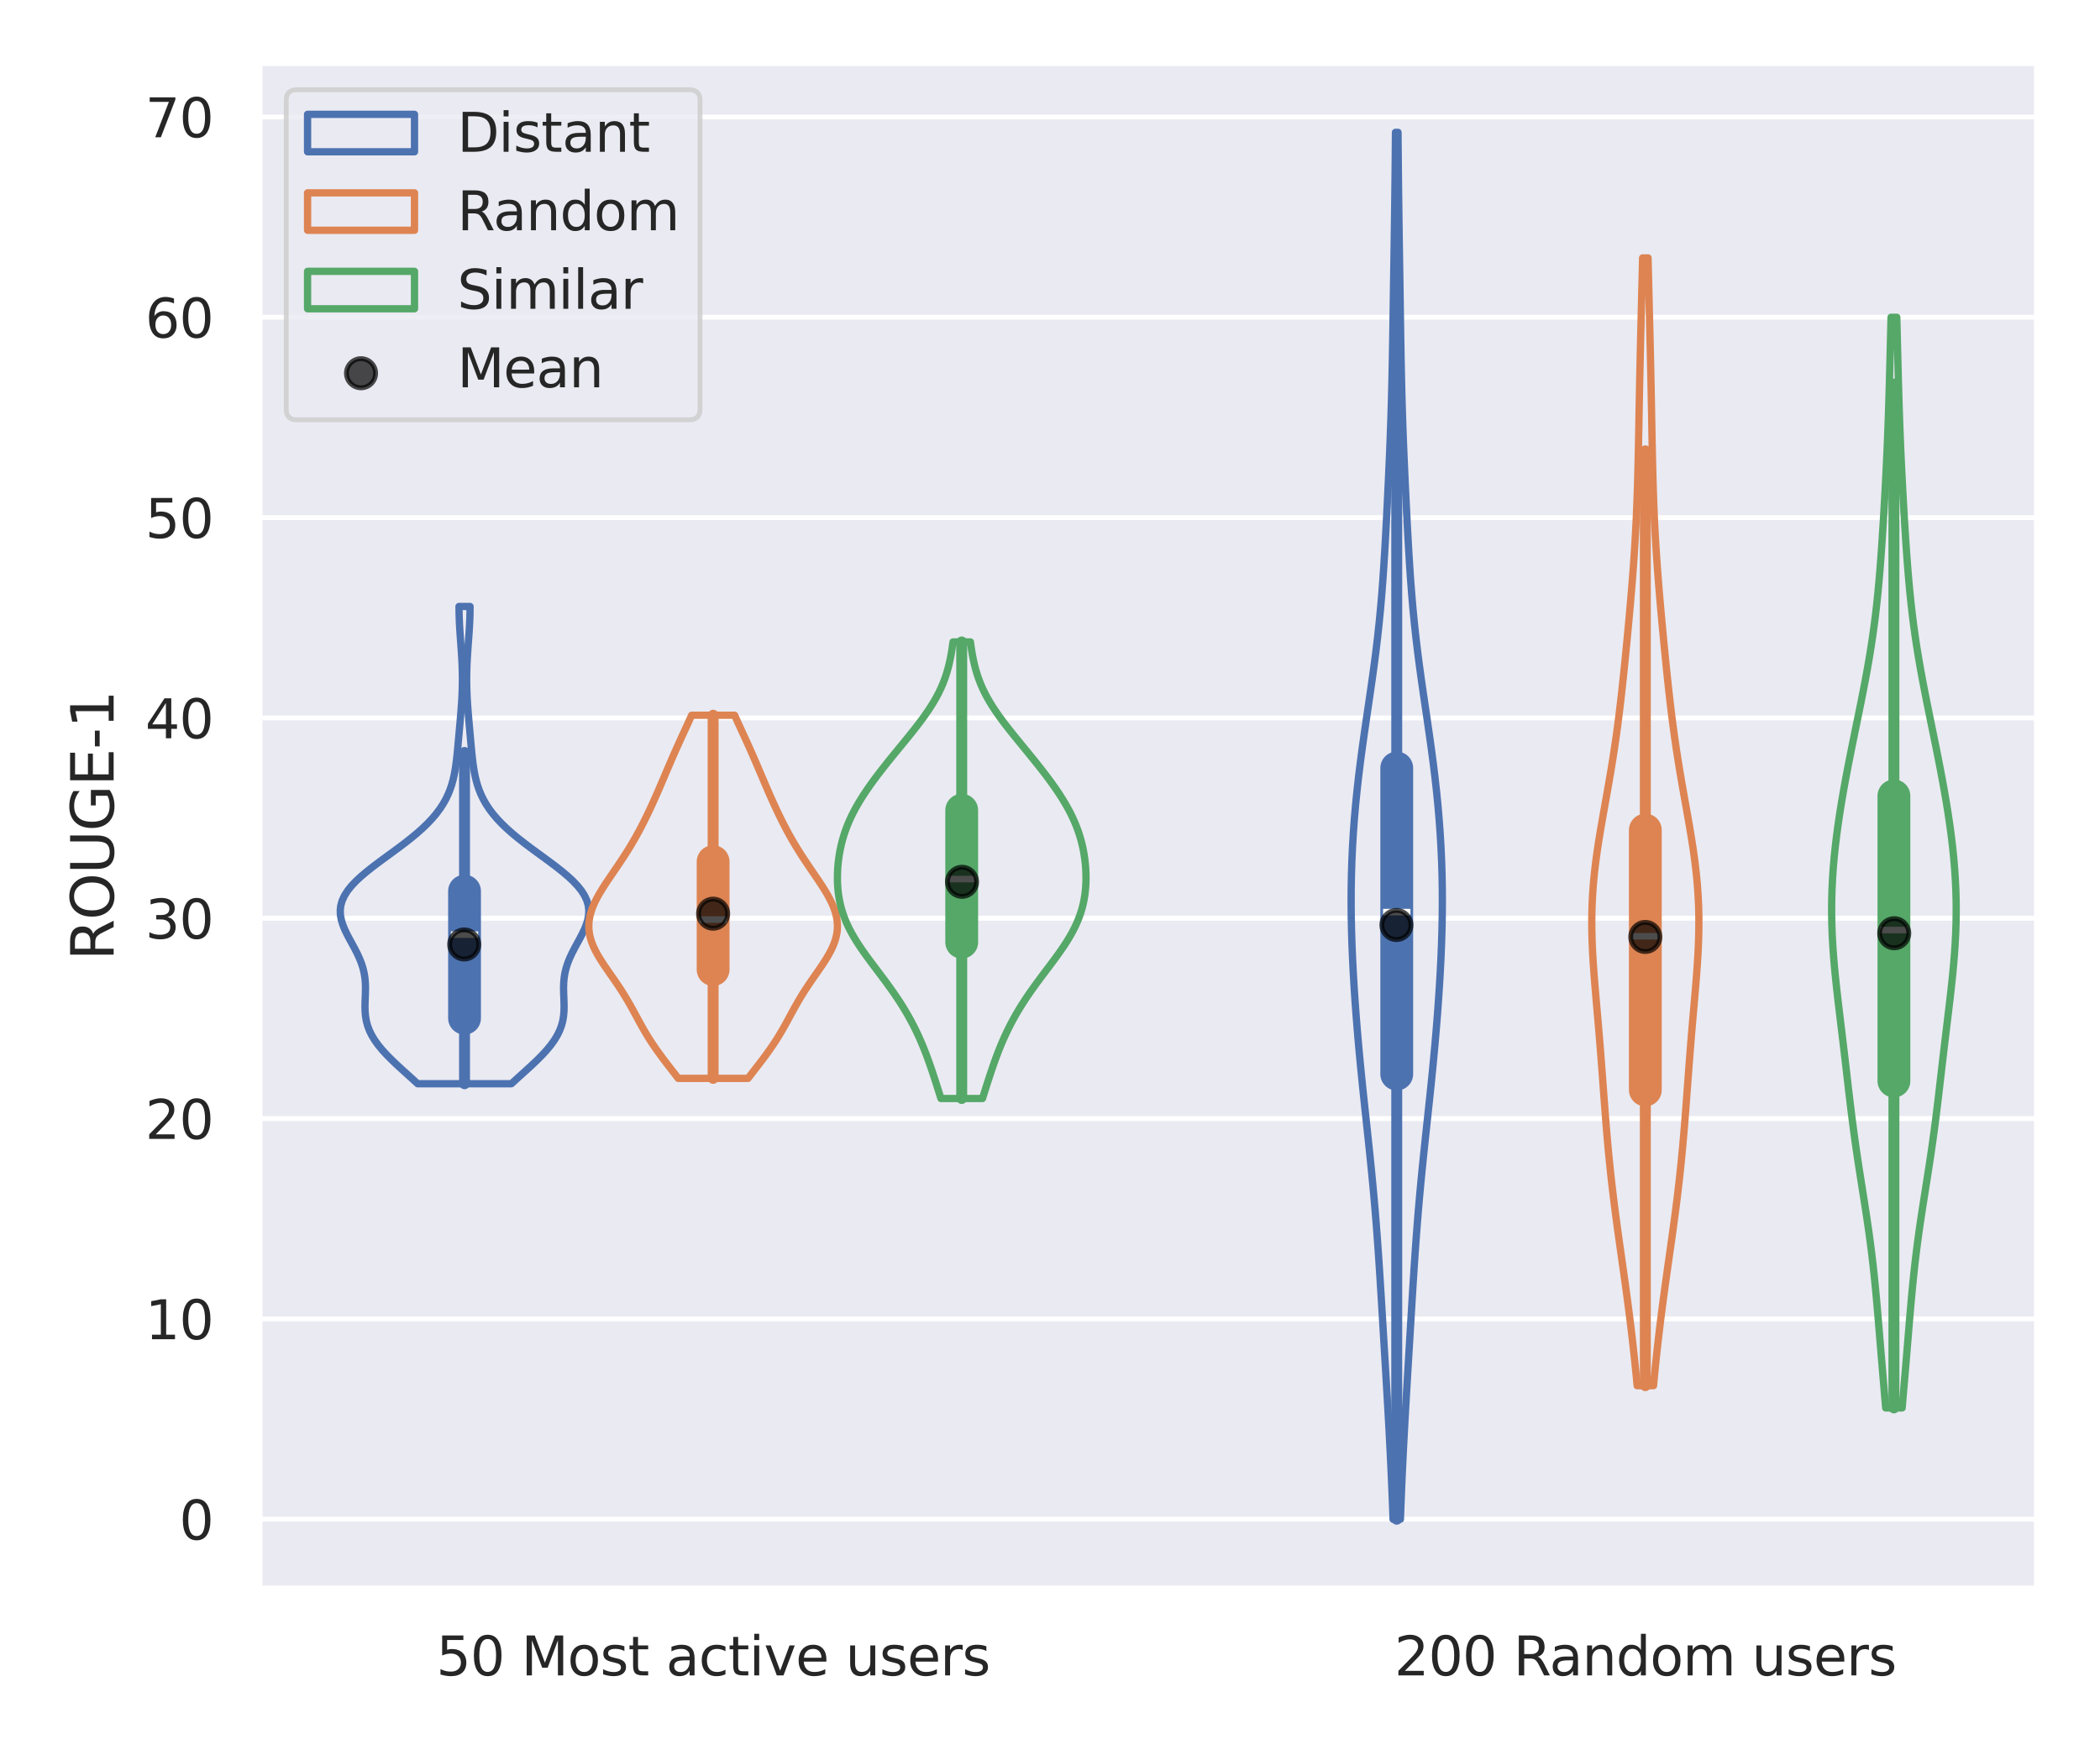 <?xml version="1.0" encoding="utf-8" standalone="no"?>
<!DOCTYPE svg PUBLIC "-//W3C//DTD SVG 1.1//EN"
  "http://www.w3.org/Graphics/SVG/1.1/DTD/svg11.dtd">
<svg xmlns:xlink="http://www.w3.org/1999/xlink" width="432pt" height="360pt" viewBox="0 0 432 360" xmlns="http://www.w3.org/2000/svg" version="1.1">
 <defs>
  <style type="text/css">*{stroke-linejoin: round; stroke-linecap: butt}</style>
 </defs>
 <g id="figure_1">
  <g id="patch_1">
   <path d="M 0 360 
L 432 360 
L 432 0 
L 0 0 
z
" style="fill: #ffffff"/>
  </g>
  <g id="axes_1">
   <g id="patch_2">
    <path d="M 53.37 326.74 
L 419.04 326.74 
L 419.04 12.96 
L 53.37 12.96 
z
" style="fill: #eaeaf2"/>
   </g>
   <g id="matplotlib.axis_1">
    <g id="xtick_1">
     <g id="text_1">
      <!-- 50 Most active users -->
      <g style="fill: #262626" transform="translate(89.745 344.598) scale(0.11 -0.11)">
       <defs>
        <path id="DejaVuSans-35" d="M 691 4666 
L 3169 4666 
L 3169 4134 
L 1269 4134 
L 1269 2991 
Q 1406 3038 1543 3061 
Q 1681 3084 1819 3084 
Q 2600 3084 3056 2656 
Q 3513 2228 3513 1497 
Q 3513 744 3044 326 
Q 2575 -91 1722 -91 
Q 1428 -91 1123 -41 
Q 819 9 494 109 
L 494 744 
Q 775 591 1075 516 
Q 1375 441 1709 441 
Q 2250 441 2565 725 
Q 2881 1009 2881 1497 
Q 2881 1984 2565 2268 
Q 2250 2553 1709 2553 
Q 1456 2553 1204 2497 
Q 953 2441 691 2322 
L 691 4666 
z
" transform="scale(0.016)"/>
        <path id="DejaVuSans-30" d="M 2034 4250 
Q 1547 4250 1301 3770 
Q 1056 3291 1056 2328 
Q 1056 1369 1301 889 
Q 1547 409 2034 409 
Q 2525 409 2770 889 
Q 3016 1369 3016 2328 
Q 3016 3291 2770 3770 
Q 2525 4250 2034 4250 
z
M 2034 4750 
Q 2819 4750 3233 4129 
Q 3647 3509 3647 2328 
Q 3647 1150 3233 529 
Q 2819 -91 2034 -91 
Q 1250 -91 836 529 
Q 422 1150 422 2328 
Q 422 3509 836 4129 
Q 1250 4750 2034 4750 
z
" transform="scale(0.016)"/>
        <path id="DejaVuSans-20" transform="scale(0.016)"/>
        <path id="DejaVuSans-4d" d="M 628 4666 
L 1569 4666 
L 2759 1491 
L 3956 4666 
L 4897 4666 
L 4897 0 
L 4281 0 
L 4281 4097 
L 3078 897 
L 2444 897 
L 1241 4097 
L 1241 0 
L 628 0 
L 628 4666 
z
" transform="scale(0.016)"/>
        <path id="DejaVuSans-6f" d="M 1959 3097 
Q 1497 3097 1228 2736 
Q 959 2375 959 1747 
Q 959 1119 1226 758 
Q 1494 397 1959 397 
Q 2419 397 2687 759 
Q 2956 1122 2956 1747 
Q 2956 2369 2687 2733 
Q 2419 3097 1959 3097 
z
M 1959 3584 
Q 2709 3584 3137 3096 
Q 3566 2609 3566 1747 
Q 3566 888 3137 398 
Q 2709 -91 1959 -91 
Q 1206 -91 779 398 
Q 353 888 353 1747 
Q 353 2609 779 3096 
Q 1206 3584 1959 3584 
z
" transform="scale(0.016)"/>
        <path id="DejaVuSans-73" d="M 2834 3397 
L 2834 2853 
Q 2591 2978 2328 3040 
Q 2066 3103 1784 3103 
Q 1356 3103 1142 2972 
Q 928 2841 928 2578 
Q 928 2378 1081 2264 
Q 1234 2150 1697 2047 
L 1894 2003 
Q 2506 1872 2764 1633 
Q 3022 1394 3022 966 
Q 3022 478 2636 193 
Q 2250 -91 1575 -91 
Q 1294 -91 989 -36 
Q 684 19 347 128 
L 347 722 
Q 666 556 975 473 
Q 1284 391 1588 391 
Q 1994 391 2212 530 
Q 2431 669 2431 922 
Q 2431 1156 2273 1281 
Q 2116 1406 1581 1522 
L 1381 1569 
Q 847 1681 609 1914 
Q 372 2147 372 2553 
Q 372 3047 722 3315 
Q 1072 3584 1716 3584 
Q 2034 3584 2315 3537 
Q 2597 3491 2834 3397 
z
" transform="scale(0.016)"/>
        <path id="DejaVuSans-74" d="M 1172 4494 
L 1172 3500 
L 2356 3500 
L 2356 3053 
L 1172 3053 
L 1172 1153 
Q 1172 725 1289 603 
Q 1406 481 1766 481 
L 2356 481 
L 2356 0 
L 1766 0 
Q 1100 0 847 248 
Q 594 497 594 1153 
L 594 3053 
L 172 3053 
L 172 3500 
L 594 3500 
L 594 4494 
L 1172 4494 
z
" transform="scale(0.016)"/>
        <path id="DejaVuSans-61" d="M 2194 1759 
Q 1497 1759 1228 1600 
Q 959 1441 959 1056 
Q 959 750 1161 570 
Q 1363 391 1709 391 
Q 2188 391 2477 730 
Q 2766 1069 2766 1631 
L 2766 1759 
L 2194 1759 
z
M 3341 1997 
L 3341 0 
L 2766 0 
L 2766 531 
Q 2569 213 2275 61 
Q 1981 -91 1556 -91 
Q 1019 -91 701 211 
Q 384 513 384 1019 
Q 384 1609 779 1909 
Q 1175 2209 1959 2209 
L 2766 2209 
L 2766 2266 
Q 2766 2663 2505 2880 
Q 2244 3097 1772 3097 
Q 1472 3097 1187 3025 
Q 903 2953 641 2809 
L 641 3341 
Q 956 3463 1253 3523 
Q 1550 3584 1831 3584 
Q 2591 3584 2966 3190 
Q 3341 2797 3341 1997 
z
" transform="scale(0.016)"/>
        <path id="DejaVuSans-63" d="M 3122 3366 
L 3122 2828 
Q 2878 2963 2633 3030 
Q 2388 3097 2138 3097 
Q 1578 3097 1268 2742 
Q 959 2388 959 1747 
Q 959 1106 1268 751 
Q 1578 397 2138 397 
Q 2388 397 2633 464 
Q 2878 531 3122 666 
L 3122 134 
Q 2881 22 2623 -34 
Q 2366 -91 2075 -91 
Q 1284 -91 818 406 
Q 353 903 353 1747 
Q 353 2603 823 3093 
Q 1294 3584 2113 3584 
Q 2378 3584 2631 3529 
Q 2884 3475 3122 3366 
z
" transform="scale(0.016)"/>
        <path id="DejaVuSans-69" d="M 603 3500 
L 1178 3500 
L 1178 0 
L 603 0 
L 603 3500 
z
M 603 4863 
L 1178 4863 
L 1178 4134 
L 603 4134 
L 603 4863 
z
" transform="scale(0.016)"/>
        <path id="DejaVuSans-76" d="M 191 3500 
L 800 3500 
L 1894 563 
L 2988 3500 
L 3597 3500 
L 2284 0 
L 1503 0 
L 191 3500 
z
" transform="scale(0.016)"/>
        <path id="DejaVuSans-65" d="M 3597 1894 
L 3597 1613 
L 953 1613 
Q 991 1019 1311 708 
Q 1631 397 2203 397 
Q 2534 397 2845 478 
Q 3156 559 3463 722 
L 3463 178 
Q 3153 47 2828 -22 
Q 2503 -91 2169 -91 
Q 1331 -91 842 396 
Q 353 884 353 1716 
Q 353 2575 817 3079 
Q 1281 3584 2069 3584 
Q 2775 3584 3186 3129 
Q 3597 2675 3597 1894 
z
M 3022 2063 
Q 3016 2534 2758 2815 
Q 2500 3097 2075 3097 
Q 1594 3097 1305 2825 
Q 1016 2553 972 2059 
L 3022 2063 
z
" transform="scale(0.016)"/>
        <path id="DejaVuSans-75" d="M 544 1381 
L 544 3500 
L 1119 3500 
L 1119 1403 
Q 1119 906 1312 657 
Q 1506 409 1894 409 
Q 2359 409 2629 706 
Q 2900 1003 2900 1516 
L 2900 3500 
L 3475 3500 
L 3475 0 
L 2900 0 
L 2900 538 
Q 2691 219 2414 64 
Q 2138 -91 1772 -91 
Q 1169 -91 856 284 
Q 544 659 544 1381 
z
M 1991 3584 
L 1991 3584 
z
" transform="scale(0.016)"/>
        <path id="DejaVuSans-72" d="M 2631 2963 
Q 2534 3019 2420 3045 
Q 2306 3072 2169 3072 
Q 1681 3072 1420 2755 
Q 1159 2438 1159 1844 
L 1159 0 
L 581 0 
L 581 3500 
L 1159 3500 
L 1159 2956 
Q 1341 3275 1631 3429 
Q 1922 3584 2338 3584 
Q 2397 3584 2469 3576 
Q 2541 3569 2628 3553 
L 2631 2963 
z
" transform="scale(0.016)"/>
       </defs>
       <use xlink:href="#DejaVuSans-35"/>
       <use xlink:href="#DejaVuSans-30" x="63.623"/>
       <use xlink:href="#DejaVuSans-20" x="127.246"/>
       <use xlink:href="#DejaVuSans-4d" x="159.033"/>
       <use xlink:href="#DejaVuSans-6f" x="245.312"/>
       <use xlink:href="#DejaVuSans-73" x="306.494"/>
       <use xlink:href="#DejaVuSans-74" x="358.594"/>
       <use xlink:href="#DejaVuSans-20" x="397.803"/>
       <use xlink:href="#DejaVuSans-61" x="429.59"/>
       <use xlink:href="#DejaVuSans-63" x="490.869"/>
       <use xlink:href="#DejaVuSans-74" x="545.85"/>
       <use xlink:href="#DejaVuSans-69" x="585.059"/>
       <use xlink:href="#DejaVuSans-76" x="612.842"/>
       <use xlink:href="#DejaVuSans-65" x="672.021"/>
       <use xlink:href="#DejaVuSans-20" x="733.545"/>
       <use xlink:href="#DejaVuSans-75" x="765.332"/>
       <use xlink:href="#DejaVuSans-73" x="828.711"/>
       <use xlink:href="#DejaVuSans-65" x="880.811"/>
       <use xlink:href="#DejaVuSans-72" x="942.334"/>
       <use xlink:href="#DejaVuSans-73" x="983.447"/>
      </g>
     </g>
    </g>
    <g id="xtick_2">
     <g id="text_2">
      <!-- 200 Random users -->
      <g style="fill: #262626" transform="translate(286.844 344.598) scale(0.11 -0.11)">
       <defs>
        <path id="DejaVuSans-32" d="M 1228 531 
L 3431 531 
L 3431 0 
L 469 0 
L 469 531 
Q 828 903 1448 1529 
Q 2069 2156 2228 2338 
Q 2531 2678 2651 2914 
Q 2772 3150 2772 3378 
Q 2772 3750 2511 3984 
Q 2250 4219 1831 4219 
Q 1534 4219 1204 4116 
Q 875 4013 500 3803 
L 500 4441 
Q 881 4594 1212 4672 
Q 1544 4750 1819 4750 
Q 2544 4750 2975 4387 
Q 3406 4025 3406 3419 
Q 3406 3131 3298 2873 
Q 3191 2616 2906 2266 
Q 2828 2175 2409 1742 
Q 1991 1309 1228 531 
z
" transform="scale(0.016)"/>
        <path id="DejaVuSans-52" d="M 2841 2188 
Q 3044 2119 3236 1894 
Q 3428 1669 3622 1275 
L 4263 0 
L 3584 0 
L 2988 1197 
Q 2756 1666 2539 1819 
Q 2322 1972 1947 1972 
L 1259 1972 
L 1259 0 
L 628 0 
L 628 4666 
L 2053 4666 
Q 2853 4666 3247 4331 
Q 3641 3997 3641 3322 
Q 3641 2881 3436 2590 
Q 3231 2300 2841 2188 
z
M 1259 4147 
L 1259 2491 
L 2053 2491 
Q 2509 2491 2742 2702 
Q 2975 2913 2975 3322 
Q 2975 3731 2742 3939 
Q 2509 4147 2053 4147 
L 1259 4147 
z
" transform="scale(0.016)"/>
        <path id="DejaVuSans-6e" d="M 3513 2113 
L 3513 0 
L 2938 0 
L 2938 2094 
Q 2938 2591 2744 2837 
Q 2550 3084 2163 3084 
Q 1697 3084 1428 2787 
Q 1159 2491 1159 1978 
L 1159 0 
L 581 0 
L 581 3500 
L 1159 3500 
L 1159 2956 
Q 1366 3272 1645 3428 
Q 1925 3584 2291 3584 
Q 2894 3584 3203 3211 
Q 3513 2838 3513 2113 
z
" transform="scale(0.016)"/>
        <path id="DejaVuSans-64" d="M 2906 2969 
L 2906 4863 
L 3481 4863 
L 3481 0 
L 2906 0 
L 2906 525 
Q 2725 213 2448 61 
Q 2172 -91 1784 -91 
Q 1150 -91 751 415 
Q 353 922 353 1747 
Q 353 2572 751 3078 
Q 1150 3584 1784 3584 
Q 2172 3584 2448 3432 
Q 2725 3281 2906 2969 
z
M 947 1747 
Q 947 1113 1208 752 
Q 1469 391 1925 391 
Q 2381 391 2643 752 
Q 2906 1113 2906 1747 
Q 2906 2381 2643 2742 
Q 2381 3103 1925 3103 
Q 1469 3103 1208 2742 
Q 947 2381 947 1747 
z
" transform="scale(0.016)"/>
        <path id="DejaVuSans-6d" d="M 3328 2828 
Q 3544 3216 3844 3400 
Q 4144 3584 4550 3584 
Q 5097 3584 5394 3201 
Q 5691 2819 5691 2113 
L 5691 0 
L 5113 0 
L 5113 2094 
Q 5113 2597 4934 2840 
Q 4756 3084 4391 3084 
Q 3944 3084 3684 2787 
Q 3425 2491 3425 1978 
L 3425 0 
L 2847 0 
L 2847 2094 
Q 2847 2600 2669 2842 
Q 2491 3084 2119 3084 
Q 1678 3084 1418 2786 
Q 1159 2488 1159 1978 
L 1159 0 
L 581 0 
L 581 3500 
L 1159 3500 
L 1159 2956 
Q 1356 3278 1631 3431 
Q 1906 3584 2284 3584 
Q 2666 3584 2933 3390 
Q 3200 3197 3328 2828 
z
" transform="scale(0.016)"/>
       </defs>
       <use xlink:href="#DejaVuSans-32"/>
       <use xlink:href="#DejaVuSans-30" x="63.623"/>
       <use xlink:href="#DejaVuSans-30" x="127.246"/>
       <use xlink:href="#DejaVuSans-20" x="190.869"/>
       <use xlink:href="#DejaVuSans-52" x="222.656"/>
       <use xlink:href="#DejaVuSans-61" x="289.889"/>
       <use xlink:href="#DejaVuSans-6e" x="351.168"/>
       <use xlink:href="#DejaVuSans-64" x="414.547"/>
       <use xlink:href="#DejaVuSans-6f" x="478.023"/>
       <use xlink:href="#DejaVuSans-6d" x="539.205"/>
       <use xlink:href="#DejaVuSans-20" x="636.617"/>
       <use xlink:href="#DejaVuSans-75" x="668.404"/>
       <use xlink:href="#DejaVuSans-73" x="731.783"/>
       <use xlink:href="#DejaVuSans-65" x="783.883"/>
       <use xlink:href="#DejaVuSans-72" x="845.406"/>
       <use xlink:href="#DejaVuSans-73" x="886.52"/>
      </g>
     </g>
    </g>
   </g>
   <g id="matplotlib.axis_2">
    <g id="ytick_1">
     <g id="line2d_1">
      <path d="M 53.37 312.477 
L 419.04 312.477 
" clip-path="url(#p1ead373a15)" style="fill: none; stroke: #ffffff; stroke-linecap: round"/>
     </g>
     <g id="text_3">
      <!-- 0 -->
      <g style="fill: #262626" transform="translate(36.871 316.656) scale(0.11 -0.11)">
       <use xlink:href="#DejaVuSans-30"/>
      </g>
     </g>
    </g>
    <g id="ytick_2">
     <g id="line2d_2">
      <path d="M 53.37 271.274 
L 419.04 271.274 
" clip-path="url(#p1ead373a15)" style="fill: none; stroke: #ffffff; stroke-linecap: round"/>
     </g>
     <g id="text_4">
      <!-- 10 -->
      <g style="fill: #262626" transform="translate(29.872 275.453) scale(0.11 -0.11)">
       <defs>
        <path id="DejaVuSans-31" d="M 794 531 
L 1825 531 
L 1825 4091 
L 703 3866 
L 703 4441 
L 1819 4666 
L 2450 4666 
L 2450 531 
L 3481 531 
L 3481 0 
L 794 0 
L 794 531 
z
" transform="scale(0.016)"/>
       </defs>
       <use xlink:href="#DejaVuSans-31"/>
       <use xlink:href="#DejaVuSans-30" x="63.623"/>
      </g>
     </g>
    </g>
    <g id="ytick_3">
     <g id="line2d_3">
      <path d="M 53.37 230.07 
L 419.04 230.07 
" clip-path="url(#p1ead373a15)" style="fill: none; stroke: #ffffff; stroke-linecap: round"/>
     </g>
     <g id="text_5">
      <!-- 20 -->
      <g style="fill: #262626" transform="translate(29.872 234.25) scale(0.11 -0.11)">
       <use xlink:href="#DejaVuSans-32"/>
       <use xlink:href="#DejaVuSans-30" x="63.623"/>
      </g>
     </g>
    </g>
    <g id="ytick_4">
     <g id="line2d_4">
      <path d="M 53.37 188.867 
L 419.04 188.867 
" clip-path="url(#p1ead373a15)" style="fill: none; stroke: #ffffff; stroke-linecap: round"/>
     </g>
     <g id="text_6">
      <!-- 30 -->
      <g style="fill: #262626" transform="translate(29.872 193.046) scale(0.11 -0.11)">
       <defs>
        <path id="DejaVuSans-33" d="M 2597 2516 
Q 3050 2419 3304 2112 
Q 3559 1806 3559 1356 
Q 3559 666 3084 287 
Q 2609 -91 1734 -91 
Q 1441 -91 1130 -33 
Q 819 25 488 141 
L 488 750 
Q 750 597 1062 519 
Q 1375 441 1716 441 
Q 2309 441 2620 675 
Q 2931 909 2931 1356 
Q 2931 1769 2642 2001 
Q 2353 2234 1838 2234 
L 1294 2234 
L 1294 2753 
L 1863 2753 
Q 2328 2753 2575 2939 
Q 2822 3125 2822 3475 
Q 2822 3834 2567 4026 
Q 2313 4219 1838 4219 
Q 1578 4219 1281 4162 
Q 984 4106 628 3988 
L 628 4550 
Q 988 4650 1302 4700 
Q 1616 4750 1894 4750 
Q 2613 4750 3031 4423 
Q 3450 4097 3450 3541 
Q 3450 3153 3228 2886 
Q 3006 2619 2597 2516 
z
" transform="scale(0.016)"/>
       </defs>
       <use xlink:href="#DejaVuSans-33"/>
       <use xlink:href="#DejaVuSans-30" x="63.623"/>
      </g>
     </g>
    </g>
    <g id="ytick_5">
     <g id="line2d_5">
      <path d="M 53.37 147.664 
L 419.04 147.664 
" clip-path="url(#p1ead373a15)" style="fill: none; stroke: #ffffff; stroke-linecap: round"/>
     </g>
     <g id="text_7">
      <!-- 40 -->
      <g style="fill: #262626" transform="translate(29.872 151.843) scale(0.11 -0.11)">
       <defs>
        <path id="DejaVuSans-34" d="M 2419 4116 
L 825 1625 
L 2419 1625 
L 2419 4116 
z
M 2253 4666 
L 3047 4666 
L 3047 1625 
L 3713 1625 
L 3713 1100 
L 3047 1100 
L 3047 0 
L 2419 0 
L 2419 1100 
L 313 1100 
L 313 1709 
L 2253 4666 
z
" transform="scale(0.016)"/>
       </defs>
       <use xlink:href="#DejaVuSans-34"/>
       <use xlink:href="#DejaVuSans-30" x="63.623"/>
      </g>
     </g>
    </g>
    <g id="ytick_6">
     <g id="line2d_6">
      <path d="M 53.37 106.46 
L 419.04 106.46 
" clip-path="url(#p1ead373a15)" style="fill: none; stroke: #ffffff; stroke-linecap: round"/>
     </g>
     <g id="text_8">
      <!-- 50 -->
      <g style="fill: #262626" transform="translate(29.872 110.639) scale(0.11 -0.11)">
       <use xlink:href="#DejaVuSans-35"/>
       <use xlink:href="#DejaVuSans-30" x="63.623"/>
      </g>
     </g>
    </g>
    <g id="ytick_7">
     <g id="line2d_7">
      <path d="M 53.37 65.257 
L 419.04 65.257 
" clip-path="url(#p1ead373a15)" style="fill: none; stroke: #ffffff; stroke-linecap: round"/>
     </g>
     <g id="text_9">
      <!-- 60 -->
      <g style="fill: #262626" transform="translate(29.872 69.436) scale(0.11 -0.11)">
       <defs>
        <path id="DejaVuSans-36" d="M 2113 2584 
Q 1688 2584 1439 2293 
Q 1191 2003 1191 1497 
Q 1191 994 1439 701 
Q 1688 409 2113 409 
Q 2538 409 2786 701 
Q 3034 994 3034 1497 
Q 3034 2003 2786 2293 
Q 2538 2584 2113 2584 
z
M 3366 4563 
L 3366 3988 
Q 3128 4100 2886 4159 
Q 2644 4219 2406 4219 
Q 1781 4219 1451 3797 
Q 1122 3375 1075 2522 
Q 1259 2794 1537 2939 
Q 1816 3084 2150 3084 
Q 2853 3084 3261 2657 
Q 3669 2231 3669 1497 
Q 3669 778 3244 343 
Q 2819 -91 2113 -91 
Q 1303 -91 875 529 
Q 447 1150 447 2328 
Q 447 3434 972 4092 
Q 1497 4750 2381 4750 
Q 2619 4750 2861 4703 
Q 3103 4656 3366 4563 
z
" transform="scale(0.016)"/>
       </defs>
       <use xlink:href="#DejaVuSans-36"/>
       <use xlink:href="#DejaVuSans-30" x="63.623"/>
      </g>
     </g>
    </g>
    <g id="ytick_8">
     <g id="line2d_8">
      <path d="M 53.37 24.053 
L 419.04 24.053 
" clip-path="url(#p1ead373a15)" style="fill: none; stroke: #ffffff; stroke-linecap: round"/>
     </g>
     <g id="text_10">
      <!-- 70 -->
      <g style="fill: #262626" transform="translate(29.872 28.232) scale(0.11 -0.11)">
       <defs>
        <path id="DejaVuSans-37" d="M 525 4666 
L 3525 4666 
L 3525 4397 
L 1831 0 
L 1172 0 
L 2766 4134 
L 525 4134 
L 525 4666 
z
" transform="scale(0.016)"/>
       </defs>
       <use xlink:href="#DejaVuSans-37"/>
       <use xlink:href="#DejaVuSans-30" x="63.623"/>
      </g>
     </g>
    </g>
    <g id="text_11">
     <!-- ROUGE-1 -->
     <g style="fill: #262626" transform="translate(23.377 197.556) rotate(-90) scale(0.12 -0.12)">
      <defs>
       <path id="DejaVuSans-4f" d="M 2522 4238 
Q 1834 4238 1429 3725 
Q 1025 3213 1025 2328 
Q 1025 1447 1429 934 
Q 1834 422 2522 422 
Q 3209 422 3611 934 
Q 4013 1447 4013 2328 
Q 4013 3213 3611 3725 
Q 3209 4238 2522 4238 
z
M 2522 4750 
Q 3503 4750 4090 4092 
Q 4678 3434 4678 2328 
Q 4678 1225 4090 567 
Q 3503 -91 2522 -91 
Q 1538 -91 948 565 
Q 359 1222 359 2328 
Q 359 3434 948 4092 
Q 1538 4750 2522 4750 
z
" transform="scale(0.016)"/>
       <path id="DejaVuSans-55" d="M 556 4666 
L 1191 4666 
L 1191 1831 
Q 1191 1081 1462 751 
Q 1734 422 2344 422 
Q 2950 422 3222 751 
Q 3494 1081 3494 1831 
L 3494 4666 
L 4128 4666 
L 4128 1753 
Q 4128 841 3676 375 
Q 3225 -91 2344 -91 
Q 1459 -91 1007 375 
Q 556 841 556 1753 
L 556 4666 
z
" transform="scale(0.016)"/>
       <path id="DejaVuSans-47" d="M 3809 666 
L 3809 1919 
L 2778 1919 
L 2778 2438 
L 4434 2438 
L 4434 434 
Q 4069 175 3628 42 
Q 3188 -91 2688 -91 
Q 1594 -91 976 548 
Q 359 1188 359 2328 
Q 359 3472 976 4111 
Q 1594 4750 2688 4750 
Q 3144 4750 3555 4637 
Q 3966 4525 4313 4306 
L 4313 3634 
Q 3963 3931 3569 4081 
Q 3175 4231 2741 4231 
Q 1884 4231 1454 3753 
Q 1025 3275 1025 2328 
Q 1025 1384 1454 906 
Q 1884 428 2741 428 
Q 3075 428 3337 486 
Q 3600 544 3809 666 
z
" transform="scale(0.016)"/>
       <path id="DejaVuSans-45" d="M 628 4666 
L 3578 4666 
L 3578 4134 
L 1259 4134 
L 1259 2753 
L 3481 2753 
L 3481 2222 
L 1259 2222 
L 1259 531 
L 3634 531 
L 3634 0 
L 628 0 
L 628 4666 
z
" transform="scale(0.016)"/>
       <path id="DejaVuSans-2d" d="M 313 2009 
L 1997 2009 
L 1997 1497 
L 313 1497 
L 313 2009 
z
" transform="scale(0.016)"/>
      </defs>
      <use xlink:href="#DejaVuSans-52"/>
      <use xlink:href="#DejaVuSans-4f" x="69.482"/>
      <use xlink:href="#DejaVuSans-55" x="148.193"/>
      <use xlink:href="#DejaVuSans-47" x="221.387"/>
      <use xlink:href="#DejaVuSans-45" x="298.877"/>
      <use xlink:href="#DejaVuSans-2d" x="362.061"/>
      <use xlink:href="#DejaVuSans-31" x="398.145"/>
     </g>
    </g>
   </g>
   <g id="PolyCollection_1">
    <path d="M 105.204 222.906 
L 85.917 222.906 
L 84.837 221.914 
L 83.741 220.923 
L 82.645 219.931 
L 81.568 218.94 
L 80.529 217.948 
L 79.547 216.956 
L 78.639 215.965 
L 77.821 214.973 
L 77.105 213.982 
L 76.5 212.99 
L 76.009 211.999 
L 75.633 211.007 
L 75.364 210.015 
L 75.193 209.024 
L 75.105 208.032 
L 75.081 207.041 
L 75.099 206.049 
L 75.138 205.057 
L 75.174 204.066 
L 75.186 203.074 
L 75.155 202.083 
L 75.063 201.091 
L 74.901 200.1 
L 74.661 199.108 
L 74.342 198.116 
L 73.95 197.125 
L 73.493 196.133 
L 72.987 195.142 
L 72.451 194.15 
L 71.91 193.159 
L 71.388 192.167 
L 70.913 191.175 
L 70.511 190.184 
L 70.209 189.192 
L 70.029 188.201 
L 69.991 187.209 
L 70.111 186.218 
L 70.397 185.226 
L 70.854 184.234 
L 71.48 183.243 
L 72.265 182.251 
L 73.198 181.26 
L 74.261 180.268 
L 75.432 179.277 
L 76.688 178.285 
L 78.003 177.293 
L 79.353 176.302 
L 80.712 175.31 
L 82.058 174.319 
L 83.369 173.327 
L 84.629 172.336 
L 85.821 171.344 
L 86.935 170.352 
L 87.962 169.361 
L 88.897 168.369 
L 89.736 167.378 
L 90.48 166.386 
L 91.131 165.395 
L 91.694 164.403 
L 92.173 163.411 
L 92.577 162.42 
L 92.913 161.428 
L 93.19 160.437 
L 93.418 159.445 
L 93.604 158.454 
L 93.758 157.462 
L 93.888 156.47 
L 94 155.479 
L 94.101 154.487 
L 94.194 153.496 
L 94.284 152.504 
L 94.374 151.512 
L 94.463 150.521 
L 94.552 149.529 
L 94.64 148.538 
L 94.726 147.546 
L 94.809 146.555 
L 94.885 145.563 
L 94.954 144.571 
L 95.013 143.58 
L 95.06 142.588 
L 95.094 141.597 
L 95.115 140.605 
L 95.12 139.614 
L 95.112 138.622 
L 95.089 137.63 
L 95.053 136.639 
L 95.005 135.647 
L 94.947 134.656 
L 94.881 133.664 
L 94.811 132.673 
L 94.738 131.681 
L 94.667 130.689 
L 94.6 129.698 
L 94.54 128.706 
L 94.491 127.715 
L 94.454 126.723 
L 94.431 125.732 
L 94.424 124.74 
L 96.697 124.74 
L 96.697 124.74 
L 96.69 125.732 
L 96.667 126.723 
L 96.63 127.715 
L 96.581 128.706 
L 96.521 129.698 
L 96.454 130.689 
L 96.383 131.681 
L 96.31 132.673 
L 96.24 133.664 
L 96.174 134.656 
L 96.116 135.647 
L 96.069 136.639 
L 96.032 137.63 
L 96.009 138.622 
L 96.001 139.614 
L 96.007 140.605 
L 96.027 141.597 
L 96.061 142.588 
L 96.108 143.58 
L 96.167 144.571 
L 96.236 145.563 
L 96.312 146.555 
L 96.395 147.546 
L 96.481 148.538 
L 96.569 149.529 
L 96.659 150.521 
L 96.748 151.512 
L 96.837 152.504 
L 96.927 153.496 
L 97.021 154.487 
L 97.121 155.479 
L 97.233 156.47 
L 97.363 157.462 
L 97.517 158.454 
L 97.703 159.445 
L 97.931 160.437 
L 98.208 161.428 
L 98.544 162.42 
L 98.948 163.411 
L 99.427 164.403 
L 99.99 165.395 
L 100.641 166.386 
L 101.385 167.378 
L 102.224 168.369 
L 103.159 169.361 
L 104.186 170.352 
L 105.3 171.344 
L 106.492 172.336 
L 107.752 173.327 
L 109.064 174.319 
L 110.409 175.31 
L 111.768 176.302 
L 113.118 177.293 
L 114.433 178.285 
L 115.689 179.277 
L 116.86 180.268 
L 117.923 181.26 
L 118.856 182.251 
L 119.642 183.243 
L 120.267 184.234 
L 120.724 185.226 
L 121.01 186.218 
L 121.13 187.209 
L 121.092 188.201 
L 120.912 189.192 
L 120.61 190.184 
L 120.208 191.175 
L 119.733 192.167 
L 119.211 193.159 
L 118.67 194.15 
L 118.134 195.142 
L 117.628 196.133 
L 117.172 197.125 
L 116.779 198.116 
L 116.46 199.108 
L 116.22 200.1 
L 116.058 201.091 
L 115.966 202.083 
L 115.935 203.074 
L 115.947 204.066 
L 115.983 205.057 
L 116.022 206.049 
L 116.04 207.041 
L 116.016 208.032 
L 115.928 209.024 
L 115.757 210.015 
L 115.489 211.007 
L 115.112 211.999 
L 114.621 212.99 
L 114.016 213.982 
L 113.3 214.973 
L 112.482 215.965 
L 111.574 216.956 
L 110.592 217.948 
L 109.553 218.94 
L 108.476 219.931 
L 107.38 220.923 
L 106.284 221.914 
L 105.204 222.906 
L 105.204 222.906 
z
" clip-path="url(#p1ead373a15)" style="fill: none; stroke: #4c72b0; stroke-width: 1.5"/>
   </g>
   <g id="PolyCollection_2">
    <path d="M 153.884 221.8 
L 139.514 221.8 
L 138.938 221.045 
L 138.355 220.291 
L 137.77 219.536 
L 137.188 218.782 
L 136.612 218.027 
L 136.047 217.273 
L 135.494 216.519 
L 134.958 215.764 
L 134.439 215.01 
L 133.938 214.255 
L 133.457 213.501 
L 132.994 212.746 
L 132.548 211.992 
L 132.116 211.237 
L 131.696 210.483 
L 131.283 209.728 
L 130.874 208.974 
L 130.465 208.22 
L 130.052 207.465 
L 129.63 206.711 
L 129.197 205.956 
L 128.751 205.202 
L 128.289 204.447 
L 127.811 203.693 
L 127.317 202.938 
L 126.81 202.184 
L 126.292 201.43 
L 125.768 200.675 
L 125.242 199.921 
L 124.72 199.166 
L 124.208 198.412 
L 123.715 197.657 
L 123.246 196.903 
L 122.809 196.148 
L 122.411 195.394 
L 122.058 194.639 
L 121.755 193.885 
L 121.508 193.131 
L 121.32 192.376 
L 121.193 191.622 
L 121.13 190.867 
L 121.13 190.113 
L 121.193 189.358 
L 121.317 188.604 
L 121.5 187.849 
L 121.738 187.095 
L 122.027 186.341 
L 122.362 185.586 
L 122.739 184.832 
L 123.151 184.077 
L 123.593 183.323 
L 124.06 182.568 
L 124.547 181.814 
L 125.047 181.059 
L 125.557 180.305 
L 126.072 179.55 
L 126.588 178.796 
L 127.101 178.042 
L 127.609 177.287 
L 128.108 176.533 
L 128.598 175.778 
L 129.077 175.024 
L 129.543 174.269 
L 129.997 173.515 
L 130.438 172.76 
L 130.866 172.006 
L 131.283 171.252 
L 131.688 170.497 
L 132.082 169.743 
L 132.466 168.988 
L 132.841 168.234 
L 133.208 167.479 
L 133.567 166.725 
L 133.919 165.97 
L 134.265 165.216 
L 134.606 164.461 
L 134.942 163.707 
L 135.273 162.953 
L 135.602 162.198 
L 135.927 161.444 
L 136.25 160.689 
L 136.572 159.935 
L 136.893 159.18 
L 137.214 158.426 
L 137.537 157.671 
L 137.861 156.917 
L 138.187 156.163 
L 138.516 155.408 
L 138.848 154.654 
L 139.184 153.899 
L 139.523 153.145 
L 139.865 152.39 
L 140.21 151.636 
L 140.557 150.881 
L 140.905 150.127 
L 141.253 149.372 
L 141.599 148.618 
L 141.942 147.864 
L 142.28 147.109 
L 151.118 147.109 
L 151.118 147.109 
L 151.456 147.864 
L 151.799 148.618 
L 152.145 149.372 
L 152.493 150.127 
L 152.841 150.881 
L 153.187 151.636 
L 153.532 152.39 
L 153.875 153.145 
L 154.214 153.899 
L 154.55 154.654 
L 154.882 155.408 
L 155.211 156.163 
L 155.537 156.917 
L 155.861 157.671 
L 156.183 158.426 
L 156.505 159.18 
L 156.826 159.935 
L 157.148 160.689 
L 157.471 161.444 
L 157.796 162.198 
L 158.124 162.953 
L 158.456 163.707 
L 158.792 164.461 
L 159.133 165.216 
L 159.479 165.97 
L 159.831 166.725 
L 160.19 167.479 
L 160.557 168.234 
L 160.932 168.988 
L 161.316 169.743 
L 161.71 170.497 
L 162.115 171.252 
L 162.531 172.006 
L 162.96 172.76 
L 163.401 173.515 
L 163.855 174.269 
L 164.321 175.024 
L 164.8 175.778 
L 165.289 176.533 
L 165.789 177.287 
L 166.297 178.042 
L 166.81 178.796 
L 167.326 179.55 
L 167.84 180.305 
L 168.35 181.059 
L 168.851 181.814 
L 169.337 182.568 
L 169.805 183.323 
L 170.247 184.077 
L 170.659 184.832 
L 171.035 185.586 
L 171.371 186.341 
L 171.66 187.095 
L 171.898 187.849 
L 172.081 188.604 
L 172.205 189.358 
L 172.268 190.113 
L 172.268 190.867 
L 172.205 191.622 
L 172.078 192.376 
L 171.89 193.131 
L 171.642 193.885 
L 171.34 194.639 
L 170.987 195.394 
L 170.589 196.148 
L 170.152 196.903 
L 169.683 197.657 
L 169.19 198.412 
L 168.678 199.166 
L 168.156 199.921 
L 167.63 200.675 
L 167.105 201.43 
L 166.588 202.184 
L 166.08 202.938 
L 165.587 203.693 
L 165.109 204.447 
L 164.647 205.202 
L 164.2 205.956 
L 163.768 206.711 
L 163.346 207.465 
L 162.933 208.22 
L 162.524 208.974 
L 162.115 209.728 
L 161.702 210.483 
L 161.282 211.237 
L 160.85 211.992 
L 160.404 212.746 
L 159.941 213.501 
L 159.459 214.255 
L 158.959 215.01 
L 158.44 215.764 
L 157.904 216.519 
L 157.351 217.273 
L 156.786 218.027 
L 156.21 218.782 
L 155.628 219.536 
L 155.043 220.291 
L 154.46 221.045 
L 153.884 221.8 
L 153.884 221.8 
z
" clip-path="url(#p1ead373a15)" style="fill: none; stroke: #dd8452; stroke-width: 1.5"/>
   </g>
   <g id="PolyCollection_3">
    <path d="M 202.114 225.941 
L 193.561 225.941 
L 193.264 224.993 
L 192.964 224.044 
L 192.662 223.096 
L 192.357 222.147 
L 192.047 221.198 
L 191.731 220.25 
L 191.407 219.301 
L 191.073 218.353 
L 190.728 217.404 
L 190.368 216.456 
L 189.993 215.507 
L 189.6 214.558 
L 189.189 213.61 
L 188.756 212.661 
L 188.302 211.713 
L 187.824 210.764 
L 187.322 209.816 
L 186.795 208.867 
L 186.243 207.919 
L 185.666 206.97 
L 185.063 206.021 
L 184.436 205.073 
L 183.787 204.124 
L 183.117 203.176 
L 182.429 202.227 
L 181.727 201.279 
L 181.016 200.33 
L 180.3 199.381 
L 179.584 198.433 
L 178.876 197.484 
L 178.181 196.536 
L 177.506 195.587 
L 176.857 194.639 
L 176.24 193.69 
L 175.66 192.742 
L 175.121 191.793 
L 174.628 190.844 
L 174.182 189.896 
L 173.786 188.947 
L 173.439 187.999 
L 173.141 187.05 
L 172.891 186.102 
L 172.687 185.153 
L 172.526 184.204 
L 172.407 183.256 
L 172.325 182.307 
L 172.28 181.359 
L 172.268 180.41 
L 172.288 179.462 
L 172.339 178.513 
L 172.42 177.565 
L 172.531 176.616 
L 172.673 175.667 
L 172.847 174.719 
L 173.053 173.77 
L 173.294 172.822 
L 173.57 171.873 
L 173.884 170.925 
L 174.235 169.976 
L 174.626 169.027 
L 175.055 168.079 
L 175.522 167.13 
L 176.027 166.182 
L 176.568 165.233 
L 177.143 164.285 
L 177.75 163.336 
L 178.386 162.388 
L 179.049 161.439 
L 179.735 160.49 
L 180.443 159.542 
L 181.17 158.593 
L 181.912 157.645 
L 182.667 156.696 
L 183.433 155.748 
L 184.206 154.799 
L 184.983 153.85 
L 185.761 152.902 
L 186.536 151.953 
L 187.303 151.005 
L 188.059 150.056 
L 188.799 149.108 
L 189.517 148.159 
L 190.208 147.211 
L 190.868 146.262 
L 191.493 145.313 
L 192.078 144.365 
L 192.622 143.416 
L 193.121 142.468 
L 193.575 141.519 
L 193.983 140.571 
L 194.348 139.622 
L 194.67 138.673 
L 194.953 137.725 
L 195.201 136.776 
L 195.416 135.828 
L 195.605 134.879 
L 195.77 133.931 
L 195.917 132.982 
L 196.049 132.034 
L 199.625 132.034 
L 199.625 132.034 
L 199.757 132.982 
L 199.904 133.931 
L 200.07 134.879 
L 200.258 135.828 
L 200.474 136.776 
L 200.721 137.725 
L 201.004 138.673 
L 201.327 139.622 
L 201.691 140.571 
L 202.1 141.519 
L 202.554 142.468 
L 203.053 143.416 
L 203.596 144.365 
L 204.182 145.313 
L 204.806 146.262 
L 205.467 147.211 
L 206.158 148.159 
L 206.876 149.108 
L 207.615 150.056 
L 208.371 151.005 
L 209.139 151.953 
L 209.914 152.902 
L 210.692 153.85 
L 211.469 154.799 
L 212.242 155.748 
L 213.007 156.696 
L 213.763 157.645 
L 214.505 158.593 
L 215.231 159.542 
L 215.939 160.49 
L 216.626 161.439 
L 217.289 162.388 
L 217.925 163.336 
L 218.532 164.285 
L 219.107 165.233 
L 219.648 166.182 
L 220.153 167.13 
L 220.62 168.079 
L 221.049 169.027 
L 221.439 169.976 
L 221.791 170.925 
L 222.104 171.873 
L 222.38 172.822 
L 222.621 173.77 
L 222.828 174.719 
L 223.001 175.667 
L 223.143 176.616 
L 223.254 177.565 
L 223.335 178.513 
L 223.386 179.462 
L 223.406 180.41 
L 223.395 181.359 
L 223.349 182.307 
L 223.268 183.256 
L 223.148 184.204 
L 222.987 185.153 
L 222.783 186.102 
L 222.533 187.05 
L 222.236 187.999 
L 221.889 188.947 
L 221.492 189.896 
L 221.047 190.844 
L 220.553 191.793 
L 220.015 192.742 
L 219.435 193.69 
L 218.818 194.639 
L 218.169 195.587 
L 217.494 196.536 
L 216.799 197.484 
L 216.09 198.433 
L 215.375 199.381 
L 214.659 200.33 
L 213.947 201.279 
L 213.245 202.227 
L 212.558 203.176 
L 211.888 204.124 
L 211.238 205.073 
L 210.612 206.021 
L 210.009 206.97 
L 209.432 207.919 
L 208.879 208.867 
L 208.353 209.816 
L 207.851 210.764 
L 207.373 211.713 
L 206.918 212.661 
L 206.486 213.61 
L 206.074 214.558 
L 205.681 215.507 
L 205.306 216.456 
L 204.947 217.404 
L 204.601 218.353 
L 204.268 219.301 
L 203.944 220.25 
L 203.627 221.198 
L 203.318 222.147 
L 203.012 223.096 
L 202.71 224.044 
L 202.411 224.993 
L 202.114 225.941 
L 202.114 225.941 
z
" clip-path="url(#p1ead373a15)" style="fill: none; stroke: #55a868; stroke-width: 1.5"/>
   </g>
   <g id="PolyCollection_4">
    <path d="M 288.083 312.477 
L 286.575 312.477 
L 286.468 309.596 
L 286.351 306.715 
L 286.227 303.833 
L 286.094 300.952 
L 285.952 298.07 
L 285.803 295.189 
L 285.647 292.308 
L 285.484 289.426 
L 285.317 286.545 
L 285.147 283.664 
L 284.975 280.782 
L 284.802 277.901 
L 284.629 275.02 
L 284.456 272.138 
L 284.282 269.257 
L 284.107 266.376 
L 283.928 263.494 
L 283.743 260.613 
L 283.55 257.731 
L 283.345 254.85 
L 283.126 251.969 
L 282.893 249.087 
L 282.643 246.206 
L 282.377 243.325 
L 282.096 240.443 
L 281.803 237.562 
L 281.5 234.681 
L 281.192 231.799 
L 280.882 228.918 
L 280.574 226.037 
L 280.273 223.155 
L 279.982 220.274 
L 279.704 217.392 
L 279.44 214.511 
L 279.193 211.63 
L 278.963 208.748 
L 278.751 205.867 
L 278.56 202.986 
L 278.389 200.104 
L 278.243 197.223 
L 278.122 194.342 
L 278.031 191.46 
L 277.971 188.579 
L 277.946 185.697 
L 277.959 182.816 
L 278.01 179.935 
L 278.101 177.053 
L 278.232 174.172 
L 278.404 171.291 
L 278.616 168.409 
L 278.867 165.528 
L 279.156 162.647 
L 279.479 159.765 
L 279.833 156.884 
L 280.215 154.003 
L 280.618 151.121 
L 281.035 148.24 
L 281.459 145.358 
L 281.882 142.477 
L 282.295 139.596 
L 282.69 136.714 
L 283.061 133.833 
L 283.404 130.952 
L 283.715 128.07 
L 283.994 125.189 
L 284.243 122.308 
L 284.464 119.426 
L 284.662 116.545 
L 284.842 113.663 
L 285.007 110.782 
L 285.162 107.901 
L 285.31 105.019 
L 285.452 102.138 
L 285.59 99.257 
L 285.721 96.375 
L 285.846 93.494 
L 285.963 90.613 
L 286.069 87.731 
L 286.165 84.85 
L 286.25 81.969 
L 286.323 79.087 
L 286.387 76.206 
L 286.443 73.324 
L 286.493 70.443 
L 286.538 67.562 
L 286.582 64.68 
L 286.626 61.799 
L 286.669 58.918 
L 286.713 56.036 
L 286.757 53.155 
L 286.801 50.274 
L 286.844 47.392 
L 286.884 44.511 
L 286.922 41.63 
L 286.956 38.748 
L 286.988 35.867 
L 287.016 32.985 
L 287.042 30.104 
L 287.067 27.223 
L 287.592 27.223 
L 287.592 27.223 
L 287.616 30.104 
L 287.643 32.985 
L 287.671 35.867 
L 287.702 38.748 
L 287.737 41.63 
L 287.775 44.511 
L 287.815 47.392 
L 287.858 50.274 
L 287.901 53.155 
L 287.946 56.036 
L 287.99 58.918 
L 288.033 61.799 
L 288.076 64.68 
L 288.12 67.562 
L 288.166 70.443 
L 288.216 73.324 
L 288.272 76.206 
L 288.336 79.087 
L 288.409 81.969 
L 288.494 84.85 
L 288.589 87.731 
L 288.696 90.613 
L 288.813 93.494 
L 288.938 96.375 
L 289.069 99.257 
L 289.207 102.138 
L 289.349 105.019 
L 289.497 107.901 
L 289.652 110.782 
L 289.817 113.663 
L 289.996 116.545 
L 290.194 119.426 
L 290.416 122.308 
L 290.664 125.189 
L 290.944 128.07 
L 291.255 130.952 
L 291.597 133.833 
L 291.969 136.714 
L 292.364 139.596 
L 292.777 142.477 
L 293.2 145.358 
L 293.624 148.24 
L 294.041 151.121 
L 294.444 154.003 
L 294.826 156.884 
L 295.18 159.765 
L 295.503 162.647 
L 295.791 165.528 
L 296.042 168.409 
L 296.254 171.291 
L 296.426 174.172 
L 296.558 177.053 
L 296.649 179.935 
L 296.7 182.816 
L 296.712 185.697 
L 296.688 188.579 
L 296.628 191.46 
L 296.537 194.342 
L 296.416 197.223 
L 296.27 200.104 
L 296.099 202.986 
L 295.907 205.867 
L 295.696 208.748 
L 295.466 211.63 
L 295.218 214.511 
L 294.955 217.392 
L 294.677 220.274 
L 294.386 223.155 
L 294.085 226.037 
L 293.777 228.918 
L 293.467 231.799 
L 293.159 234.681 
L 292.856 237.562 
L 292.562 240.443 
L 292.282 243.325 
L 292.016 246.206 
L 291.766 249.087 
L 291.533 251.969 
L 291.314 254.85 
L 291.109 257.731 
L 290.916 260.613 
L 290.731 263.494 
L 290.552 266.376 
L 290.376 269.257 
L 290.203 272.138 
L 290.03 275.02 
L 289.857 277.901 
L 289.684 280.782 
L 289.512 283.664 
L 289.342 286.545 
L 289.175 289.426 
L 289.012 292.308 
L 288.856 295.189 
L 288.707 298.07 
L 288.565 300.952 
L 288.432 303.833 
L 288.307 306.715 
L 288.191 309.596 
L 288.083 312.477 
L 288.083 312.477 
z
" clip-path="url(#p1ead373a15)" style="fill: none; stroke: #4c72b0; stroke-width: 1.5"/>
   </g>
   <g id="PolyCollection_5">
    <path d="M 340.153 285.008 
L 336.783 285.008 
L 336.561 282.665 
L 336.325 280.322 
L 336.076 277.979 
L 335.814 275.636 
L 335.538 273.293 
L 335.25 270.95 
L 334.949 268.607 
L 334.638 266.264 
L 334.318 263.921 
L 333.991 261.578 
L 333.66 259.235 
L 333.328 256.892 
L 332.999 254.549 
L 332.675 252.206 
L 332.361 249.863 
L 332.059 247.52 
L 331.771 245.177 
L 331.499 242.834 
L 331.244 240.491 
L 331.006 238.148 
L 330.784 235.805 
L 330.576 233.462 
L 330.381 231.119 
L 330.196 228.776 
L 330.018 226.433 
L 329.844 224.09 
L 329.671 221.746 
L 329.495 219.403 
L 329.315 217.06 
L 329.129 214.717 
L 328.935 212.374 
L 328.735 210.031 
L 328.531 207.688 
L 328.326 205.345 
L 328.126 203.002 
L 327.937 200.659 
L 327.768 198.316 
L 327.627 195.973 
L 327.522 193.63 
L 327.461 191.287 
L 327.452 188.944 
L 327.499 186.601 
L 327.606 184.258 
L 327.771 181.915 
L 327.994 179.572 
L 328.27 177.229 
L 328.592 174.886 
L 328.952 172.543 
L 329.341 170.2 
L 329.748 167.857 
L 330.165 165.514 
L 330.583 163.171 
L 330.994 160.828 
L 331.392 158.485 
L 331.773 156.142 
L 332.133 153.799 
L 332.473 151.456 
L 332.791 149.113 
L 333.09 146.769 
L 333.371 144.426 
L 333.638 142.083 
L 333.892 139.74 
L 334.136 137.397 
L 334.372 135.054 
L 334.602 132.711 
L 334.826 130.368 
L 335.045 128.025 
L 335.258 125.682 
L 335.464 123.339 
L 335.662 120.996 
L 335.849 118.653 
L 336.025 116.31 
L 336.188 113.967 
L 336.336 111.624 
L 336.469 109.281 
L 336.587 106.938 
L 336.69 104.595 
L 336.78 102.252 
L 336.857 99.909 
L 336.923 97.566 
L 336.98 95.223 
L 337.031 92.88 
L 337.077 90.537 
L 337.121 88.194 
L 337.164 85.851 
L 337.207 83.508 
L 337.252 81.165 
L 337.298 78.822 
L 337.347 76.479 
L 337.398 74.136 
L 337.452 71.792 
L 337.507 69.449 
L 337.563 67.106 
L 337.62 64.763 
L 337.678 62.42 
L 337.736 60.077 
L 337.794 57.734 
L 337.852 55.391 
L 337.908 53.048 
L 339.027 53.048 
L 339.027 53.048 
L 339.084 55.391 
L 339.141 57.734 
L 339.199 60.077 
L 339.257 62.42 
L 339.315 64.763 
L 339.373 67.106 
L 339.429 69.449 
L 339.484 71.792 
L 339.537 74.136 
L 339.588 76.479 
L 339.637 78.822 
L 339.684 81.165 
L 339.728 83.508 
L 339.772 85.851 
L 339.814 88.194 
L 339.858 90.537 
L 339.905 92.88 
L 339.955 95.223 
L 340.013 97.566 
L 340.079 99.909 
L 340.156 102.252 
L 340.245 104.595 
L 340.348 106.938 
L 340.466 109.281 
L 340.6 111.624 
L 340.748 113.967 
L 340.91 116.31 
L 341.086 118.653 
L 341.274 120.996 
L 341.471 123.339 
L 341.677 125.682 
L 341.89 128.025 
L 342.109 130.368 
L 342.334 132.711 
L 342.563 135.054 
L 342.8 137.397 
L 343.044 139.74 
L 343.298 142.083 
L 343.564 144.426 
L 343.846 146.769 
L 344.144 149.113 
L 344.463 151.456 
L 344.802 153.799 
L 345.163 156.142 
L 345.544 158.485 
L 345.942 160.828 
L 346.353 163.171 
L 346.77 165.514 
L 347.187 167.857 
L 347.595 170.2 
L 347.984 172.543 
L 348.343 174.886 
L 348.665 177.229 
L 348.941 179.572 
L 349.164 181.915 
L 349.33 184.258 
L 349.436 186.601 
L 349.483 188.944 
L 349.474 191.287 
L 349.414 193.63 
L 349.309 195.973 
L 349.168 198.316 
L 348.998 200.659 
L 348.81 203.002 
L 348.609 205.345 
L 348.405 207.688 
L 348.2 210.031 
L 348 212.374 
L 347.807 214.717 
L 347.621 217.06 
L 347.44 219.403 
L 347.265 221.746 
L 347.092 224.09 
L 346.917 226.433 
L 346.739 228.776 
L 346.554 231.119 
L 346.359 233.462 
L 346.152 235.805 
L 345.93 238.148 
L 345.692 240.491 
L 345.437 242.834 
L 345.165 245.177 
L 344.877 247.52 
L 344.575 249.863 
L 344.26 252.206 
L 343.937 254.549 
L 343.607 256.892 
L 343.275 259.235 
L 342.944 261.578 
L 342.617 263.921 
L 342.297 266.264 
L 341.986 268.607 
L 341.686 270.95 
L 341.398 273.293 
L 341.122 275.636 
L 340.859 277.979 
L 340.61 280.322 
L 340.374 282.665 
L 340.153 285.008 
L 340.153 285.008 
z
" clip-path="url(#p1ead373a15)" style="fill: none; stroke: #dd8452; stroke-width: 1.5"/>
   </g>
   <g id="PolyCollection_6">
    <path d="M 391.298 289.586 
L 387.914 289.586 
L 387.721 287.321 
L 387.527 285.055 
L 387.333 282.789 
L 387.141 280.523 
L 386.951 278.257 
L 386.763 275.991 
L 386.576 273.725 
L 386.388 271.459 
L 386.194 269.193 
L 385.994 266.927 
L 385.781 264.661 
L 385.553 262.395 
L 385.306 260.129 
L 385.04 257.863 
L 384.752 255.597 
L 384.443 253.331 
L 384.116 251.065 
L 383.773 248.799 
L 383.421 246.533 
L 383.063 244.267 
L 382.707 242.001 
L 382.355 239.735 
L 382.014 237.469 
L 381.686 235.203 
L 381.373 232.938 
L 381.074 230.672 
L 380.789 228.406 
L 380.515 226.14 
L 380.248 223.874 
L 379.985 221.608 
L 379.723 219.342 
L 379.458 217.076 
L 379.19 214.81 
L 378.918 212.544 
L 378.644 210.278 
L 378.371 208.012 
L 378.102 205.746 
L 377.844 203.48 
L 377.601 201.214 
L 377.38 198.948 
L 377.187 196.682 
L 377.027 194.416 
L 376.906 192.15 
L 376.827 189.884 
L 376.794 187.618 
L 376.807 185.352 
L 376.867 183.086 
L 376.974 180.821 
L 377.126 178.555 
L 377.321 176.289 
L 377.557 174.023 
L 377.83 171.757 
L 378.137 169.491 
L 378.475 167.225 
L 378.84 164.959 
L 379.229 162.693 
L 379.639 160.427 
L 380.066 158.161 
L 380.508 155.895 
L 380.961 153.629 
L 381.421 151.363 
L 381.885 149.097 
L 382.348 146.831 
L 382.807 144.565 
L 383.256 142.299 
L 383.691 140.033 
L 384.108 137.767 
L 384.504 135.501 
L 384.874 133.235 
L 385.218 130.969 
L 385.533 128.703 
L 385.82 126.438 
L 386.08 124.172 
L 386.314 121.906 
L 386.527 119.64 
L 386.719 117.374 
L 386.896 115.108 
L 387.059 112.842 
L 387.212 110.576 
L 387.357 108.31 
L 387.495 106.044 
L 387.627 103.778 
L 387.754 101.512 
L 387.875 99.246 
L 387.991 96.98 
L 388.1 94.714 
L 388.201 92.448 
L 388.296 90.182 
L 388.383 87.916 
L 388.464 85.65 
L 388.538 83.384 
L 388.607 81.118 
L 388.671 78.852 
L 388.732 76.586 
L 388.791 74.32 
L 388.848 72.055 
L 388.904 69.789 
L 388.96 67.523 
L 389.015 65.257 
L 390.197 65.257 
L 390.197 65.257 
L 390.253 67.523 
L 390.308 69.789 
L 390.364 72.055 
L 390.421 74.32 
L 390.48 76.586 
L 390.541 78.852 
L 390.605 81.118 
L 390.674 83.384 
L 390.748 85.65 
L 390.829 87.916 
L 390.916 90.182 
L 391.011 92.448 
L 391.113 94.714 
L 391.222 96.98 
L 391.337 99.246 
L 391.458 101.512 
L 391.585 103.778 
L 391.717 106.044 
L 391.855 108.31 
L 392 110.576 
L 392.153 112.842 
L 392.316 115.108 
L 392.493 117.374 
L 392.686 119.64 
L 392.898 121.906 
L 393.133 124.172 
L 393.392 126.438 
L 393.68 128.703 
L 393.995 130.969 
L 394.338 133.235 
L 394.709 135.501 
L 395.104 137.767 
L 395.521 140.033 
L 395.957 142.299 
L 396.406 144.565 
L 396.864 146.831 
L 397.327 149.097 
L 397.791 151.363 
L 398.251 153.629 
L 398.704 155.895 
L 399.146 158.161 
L 399.573 160.427 
L 399.983 162.693 
L 400.372 164.959 
L 400.737 167.225 
L 401.075 169.491 
L 401.382 171.757 
L 401.656 174.023 
L 401.891 176.289 
L 402.087 178.555 
L 402.239 180.821 
L 402.346 183.086 
L 402.406 185.352 
L 402.419 187.618 
L 402.385 189.884 
L 402.306 192.15 
L 402.185 194.416 
L 402.026 196.682 
L 401.833 198.948 
L 401.612 201.214 
L 401.369 203.48 
L 401.11 205.746 
L 400.841 208.012 
L 400.568 210.278 
L 400.294 212.544 
L 400.022 214.81 
L 399.754 217.076 
L 399.49 219.342 
L 399.227 221.608 
L 398.964 223.874 
L 398.698 226.14 
L 398.423 228.406 
L 398.138 230.672 
L 397.84 232.938 
L 397.526 235.203 
L 397.198 237.469 
L 396.857 239.735 
L 396.506 242.001 
L 396.149 244.267 
L 395.791 246.533 
L 395.439 248.799 
L 395.097 251.065 
L 394.769 253.331 
L 394.461 255.597 
L 394.173 257.863 
L 393.906 260.129 
L 393.659 262.395 
L 393.431 264.661 
L 393.219 266.927 
L 393.018 269.193 
L 392.825 271.459 
L 392.636 273.725 
L 392.449 275.991 
L 392.261 278.257 
L 392.071 280.523 
L 391.879 282.789 
L 391.685 285.055 
L 391.491 287.321 
L 391.298 289.586 
L 391.298 289.586 
z
" clip-path="url(#p1ead373a15)" style="fill: none; stroke: #55a868; stroke-width: 1.5"/>
   </g>
   <g id="patch_3">
    <path d="M 146.699 312.477 
L 146.699 312.477 
L 146.699 312.477 
L 146.699 312.477 
L 146.699 312.477 
z
" clip-path="url(#p1ead373a15)" style="fill: none; stroke: #4c72b0; stroke-width: 1.5; stroke-linejoin: miter"/>
   </g>
   <g id="patch_4">
    <path d="M 146.699 312.477 
L 146.699 312.477 
L 146.699 312.477 
L 146.699 312.477 
L 146.699 312.477 
z
" clip-path="url(#p1ead373a15)" style="fill: none; stroke: #dd8452; stroke-width: 1.5; stroke-linejoin: miter"/>
   </g>
   <g id="patch_5">
    <path d="M 146.699 312.477 
L 146.699 312.477 
L 146.699 312.477 
L 146.699 312.477 
L 146.699 312.477 
z
" clip-path="url(#p1ead373a15)" style="fill: none; stroke: #55a868; stroke-width: 1.5; stroke-linejoin: miter"/>
   </g>
   <g id="line2d_9">
    <path d="M 95.561 222.906 
L 95.561 154.763 
" clip-path="url(#p1ead373a15)" style="fill: none; stroke: #4c72b0; stroke-width: 2.25; stroke-linecap: round"/>
   </g>
   <g id="line2d_10">
    <path d="M 95.561 209.42 
L 95.561 183.296 
" clip-path="url(#p1ead373a15)" style="fill: none; stroke: #4c72b0; stroke-width: 6.75; stroke-linecap: round"/>
   </g>
   <g id="line2d_11">
    <path d="M 95.561 192.242 
" clip-path="url(#p1ead373a15)" style="fill: none; stroke: #4c72b0; stroke-width: 1.5; stroke-linecap: round"/>
    <defs>
     <path id="mbd44425e84" d="M 2.812 0 
L -2.812 -0 
" style="stroke: #ffffff; stroke-width: 1.35"/>
    </defs>
    <g clip-path="url(#p1ead373a15)">
     <use xlink:href="#mbd44425e84" x="95.561" y="192.242" style="fill: #ffffff; stroke: #ffffff; stroke-width: 1.35"/>
    </g>
   </g>
   <g id="line2d_12">
    <path d="M 146.699 221.8 
L 146.699 147.109 
" clip-path="url(#p1ead373a15)" style="fill: none; stroke: #dd8452; stroke-width: 2.25; stroke-linecap: round"/>
   </g>
   <g id="line2d_13">
    <path d="M 146.699 199.426 
L 146.699 177.233 
" clip-path="url(#p1ead373a15)" style="fill: none; stroke: #dd8452; stroke-width: 6.75; stroke-linecap: round"/>
   </g>
   <g id="line2d_14">
    <path d="M 146.699 189.128 
" clip-path="url(#p1ead373a15)" style="fill: none; stroke: #dd8452; stroke-width: 1.5; stroke-linecap: round"/>
    <g clip-path="url(#p1ead373a15)">
     <use xlink:href="#mbd44425e84" x="146.699" y="189.128" style="fill: #ffffff; stroke: #ffffff; stroke-width: 1.35"/>
    </g>
   </g>
   <g id="line2d_15">
    <path d="M 197.837 225.941 
L 197.837 132.034 
" clip-path="url(#p1ead373a15)" style="fill: none; stroke: #55a868; stroke-width: 2.25; stroke-linecap: round"/>
   </g>
   <g id="line2d_16">
    <path d="M 197.837 193.79 
L 197.837 166.655 
" clip-path="url(#p1ead373a15)" style="fill: none; stroke: #55a868; stroke-width: 6.75; stroke-linecap: round"/>
   </g>
   <g id="line2d_17">
    <path d="M 197.837 180.812 
" clip-path="url(#p1ead373a15)" style="fill: none; stroke: #55a868; stroke-width: 1.5; stroke-linecap: round"/>
    <g clip-path="url(#p1ead373a15)">
     <use xlink:href="#mbd44425e84" x="197.837" y="180.812" style="fill: #ffffff; stroke: #ffffff; stroke-width: 1.35"/>
    </g>
   </g>
   <g id="line2d_18">
    <path d="M 287.329 312.477 
L 287.329 65.257 
" clip-path="url(#p1ead373a15)" style="fill: none; stroke: #4c72b0; stroke-width: 2.25; stroke-linecap: round"/>
   </g>
   <g id="line2d_19">
    <path d="M 287.329 220.914 
L 287.329 157.964 
" clip-path="url(#p1ead373a15)" style="fill: none; stroke: #4c72b0; stroke-width: 6.75; stroke-linecap: round"/>
   </g>
   <g id="line2d_20">
    <path d="M 287.329 187.608 
" clip-path="url(#p1ead373a15)" style="fill: none; stroke: #4c72b0; stroke-width: 1.5; stroke-linecap: round"/>
    <g clip-path="url(#p1ead373a15)">
     <use xlink:href="#mbd44425e84" x="287.329" y="187.608" style="fill: #ffffff; stroke: #ffffff; stroke-width: 1.35"/>
    </g>
   </g>
   <g id="line2d_21">
    <path d="M 338.468 285.008 
L 338.468 92.726 
" clip-path="url(#p1ead373a15)" style="fill: none; stroke: #dd8452; stroke-width: 2.25; stroke-linecap: round"/>
   </g>
   <g id="line2d_22">
    <path d="M 338.468 224.184 
L 338.468 170.731 
" clip-path="url(#p1ead373a15)" style="fill: none; stroke: #dd8452; stroke-width: 6.75; stroke-linecap: round"/>
   </g>
   <g id="line2d_23">
    <path d="M 338.468 192.574 
" clip-path="url(#p1ead373a15)" style="fill: none; stroke: #dd8452; stroke-width: 1.5; stroke-linecap: round"/>
    <g clip-path="url(#p1ead373a15)">
     <use xlink:href="#mbd44425e84" x="338.468" y="192.574" style="fill: #ffffff; stroke: #ffffff; stroke-width: 1.35"/>
    </g>
   </g>
   <g id="line2d_24">
    <path d="M 389.606 289.586 
L 389.606 78.991 
" clip-path="url(#p1ead373a15)" style="fill: none; stroke: #55a868; stroke-width: 2.25; stroke-linecap: round"/>
   </g>
   <g id="line2d_25">
    <path d="M 389.606 222.345 
L 389.606 163.704 
" clip-path="url(#p1ead373a15)" style="fill: none; stroke: #55a868; stroke-width: 6.75; stroke-linecap: round"/>
   </g>
   <g id="line2d_26">
    <path d="M 389.606 191.291 
" clip-path="url(#p1ead373a15)" style="fill: none; stroke: #55a868; stroke-width: 1.5; stroke-linecap: round"/>
    <g clip-path="url(#p1ead373a15)">
     <use xlink:href="#mbd44425e84" x="389.606" y="191.291" style="fill: #ffffff; stroke: #ffffff; stroke-width: 1.35"/>
    </g>
   </g>
   <g id="patch_6">
    <path d="M 53.37 326.74 
L 53.37 12.96 
" style="fill: none; stroke: #ffffff; stroke-width: 1.25; stroke-linejoin: miter; stroke-linecap: square"/>
   </g>
   <g id="patch_7">
    <path d="M 419.04 326.74 
L 419.04 12.96 
" style="fill: none; stroke: #ffffff; stroke-width: 1.25; stroke-linejoin: miter; stroke-linecap: square"/>
   </g>
   <g id="patch_8">
    <path d="M 53.37 326.74 
L 419.04 326.74 
" style="fill: none; stroke: #ffffff; stroke-width: 1.25; stroke-linejoin: miter; stroke-linecap: square"/>
   </g>
   <g id="patch_9">
    <path d="M 53.37 12.96 
L 419.04 12.96 
" style="fill: none; stroke: #ffffff; stroke-width: 1.25; stroke-linejoin: miter; stroke-linecap: square"/>
   </g>
   <g id="legend_1">
    <g id="patch_10">
     <path d="M 61.07 86.344 
L 141.807 86.344 
Q 144.007 86.344 144.007 84.144 
L 144.007 20.66 
Q 144.007 18.46 141.807 18.46 
L 61.07 18.46 
Q 58.87 18.46 58.87 20.66 
L 58.87 84.144 
Q 58.87 86.344 61.07 86.344 
z
" style="fill: #eaeaf2; opacity: 0.8; stroke: #cccccc; stroke-linejoin: miter"/>
    </g>
    <g id="patch_11">
     <path d="M 63.27 31.218 
L 85.27 31.218 
L 85.27 23.518 
L 63.27 23.518 
L 63.27 31.218 
z
" style="fill: none; stroke: #4c72b0; stroke-width: 1.5; stroke-linejoin: miter"/>
    </g>
    <g id="text_12">
     <!-- Distant -->
     <g style="fill: #262626" transform="translate(94.07 31.218) scale(0.11 -0.11)">
      <defs>
       <path id="DejaVuSans-44" d="M 1259 4147 
L 1259 519 
L 2022 519 
Q 2988 519 3436 956 
Q 3884 1394 3884 2338 
Q 3884 3275 3436 3711 
Q 2988 4147 2022 4147 
L 1259 4147 
z
M 628 4666 
L 1925 4666 
Q 3281 4666 3915 4102 
Q 4550 3538 4550 2338 
Q 4550 1131 3912 565 
Q 3275 0 1925 0 
L 628 0 
L 628 4666 
z
" transform="scale(0.016)"/>
      </defs>
      <use xlink:href="#DejaVuSans-44"/>
      <use xlink:href="#DejaVuSans-69" x="77.002"/>
      <use xlink:href="#DejaVuSans-73" x="104.785"/>
      <use xlink:href="#DejaVuSans-74" x="156.885"/>
      <use xlink:href="#DejaVuSans-61" x="196.094"/>
      <use xlink:href="#DejaVuSans-6e" x="257.373"/>
      <use xlink:href="#DejaVuSans-74" x="320.752"/>
     </g>
    </g>
    <g id="patch_12">
     <path d="M 63.27 47.364 
L 85.27 47.364 
L 85.27 39.664 
L 63.27 39.664 
L 63.27 47.364 
z
" style="fill: none; stroke: #dd8452; stroke-width: 1.5; stroke-linejoin: miter"/>
    </g>
    <g id="text_13">
     <!-- Random -->
     <g style="fill: #262626" transform="translate(94.07 47.364) scale(0.11 -0.11)">
      <use xlink:href="#DejaVuSans-52"/>
      <use xlink:href="#DejaVuSans-61" x="67.232"/>
      <use xlink:href="#DejaVuSans-6e" x="128.512"/>
      <use xlink:href="#DejaVuSans-64" x="191.891"/>
      <use xlink:href="#DejaVuSans-6f" x="255.367"/>
      <use xlink:href="#DejaVuSans-6d" x="316.549"/>
     </g>
    </g>
    <g id="patch_13">
     <path d="M 63.27 63.51 
L 85.27 63.51 
L 85.27 55.81 
L 63.27 55.81 
L 63.27 63.51 
z
" style="fill: none; stroke: #55a868; stroke-width: 1.5; stroke-linejoin: miter"/>
    </g>
    <g id="text_14">
     <!-- Similar -->
     <g style="fill: #262626" transform="translate(94.07 63.51) scale(0.11 -0.11)">
      <defs>
       <path id="DejaVuSans-53" d="M 3425 4513 
L 3425 3897 
Q 3066 4069 2747 4153 
Q 2428 4238 2131 4238 
Q 1616 4238 1336 4038 
Q 1056 3838 1056 3469 
Q 1056 3159 1242 3001 
Q 1428 2844 1947 2747 
L 2328 2669 
Q 3034 2534 3370 2195 
Q 3706 1856 3706 1288 
Q 3706 609 3251 259 
Q 2797 -91 1919 -91 
Q 1588 -91 1214 -16 
Q 841 59 441 206 
L 441 856 
Q 825 641 1194 531 
Q 1563 422 1919 422 
Q 2459 422 2753 634 
Q 3047 847 3047 1241 
Q 3047 1584 2836 1778 
Q 2625 1972 2144 2069 
L 1759 2144 
Q 1053 2284 737 2584 
Q 422 2884 422 3419 
Q 422 4038 858 4394 
Q 1294 4750 2059 4750 
Q 2388 4750 2728 4690 
Q 3069 4631 3425 4513 
z
" transform="scale(0.016)"/>
       <path id="DejaVuSans-6c" d="M 603 4863 
L 1178 4863 
L 1178 0 
L 603 0 
L 603 4863 
z
" transform="scale(0.016)"/>
      </defs>
      <use xlink:href="#DejaVuSans-53"/>
      <use xlink:href="#DejaVuSans-69" x="63.477"/>
      <use xlink:href="#DejaVuSans-6d" x="91.26"/>
      <use xlink:href="#DejaVuSans-69" x="188.672"/>
      <use xlink:href="#DejaVuSans-6c" x="216.455"/>
      <use xlink:href="#DejaVuSans-61" x="244.238"/>
      <use xlink:href="#DejaVuSans-72" x="305.518"/>
     </g>
    </g>
    <g id="PathCollection_1">
     <defs>
      <path id="m18ac535bee" d="M 0 3 
C 0.796 3 1.559 2.684 2.121 2.121 
C 2.684 1.559 3 0.796 3 0 
C 3 -0.796 2.684 -1.559 2.121 -2.121 
C 1.559 -2.684 0.796 -3 0 -3 
C -0.796 -3 -1.559 -2.684 -2.121 -2.121 
C -2.684 -1.559 -3 -0.796 -3 0 
C -3 0.796 -2.684 1.559 -2.121 2.121 
C -1.559 2.684 -0.796 3 0 3 
z
" style="stroke: #000000; stroke-opacity: 0.7"/>
     </defs>
     <g>
      <use xlink:href="#m18ac535bee" x="74.27" y="76.769" style="fill-opacity: 0.7; stroke: #000000; stroke-opacity: 0.7"/>
     </g>
    </g>
    <g id="text_15">
     <!-- Mean -->
     <g style="fill: #262626" transform="translate(94.07 79.656) scale(0.11 -0.11)">
      <use xlink:href="#DejaVuSans-4d"/>
      <use xlink:href="#DejaVuSans-65" x="86.279"/>
      <use xlink:href="#DejaVuSans-61" x="147.803"/>
      <use xlink:href="#DejaVuSans-6e" x="209.082"/>
     </g>
    </g>
   </g>
   <g id="PathCollection_2">
    <g clip-path="url(#p1ead373a15)">
     <use xlink:href="#m18ac535bee" x="287.265" y="190.255" style="fill-opacity: 0.7; stroke: #000000; stroke-opacity: 0.7"/>
    </g>
   </g>
   <g id="PathCollection_3">
    <g clip-path="url(#p1ead373a15)">
     <use xlink:href="#m18ac535bee" x="338.468" y="192.71" style="fill-opacity: 0.7; stroke: #000000; stroke-opacity: 0.7"/>
    </g>
   </g>
   <g id="PathCollection_4">
    <g clip-path="url(#p1ead373a15)">
     <use xlink:href="#m18ac535bee" x="389.67" y="191.949" style="fill-opacity: 0.7; stroke: #000000; stroke-opacity: 0.7"/>
    </g>
   </g>
   <g id="PathCollection_5">
    <g clip-path="url(#p1ead373a15)">
     <use xlink:href="#m18ac535bee" x="95.497" y="194.259" style="fill-opacity: 0.7; stroke: #000000; stroke-opacity: 0.7"/>
    </g>
   </g>
   <g id="PathCollection_6">
    <g clip-path="url(#p1ead373a15)">
     <use xlink:href="#m18ac535bee" x="146.699" y="187.927" style="fill-opacity: 0.7; stroke: #000000; stroke-opacity: 0.7"/>
    </g>
   </g>
   <g id="PathCollection_7">
    <g clip-path="url(#p1ead373a15)">
     <use xlink:href="#m18ac535bee" x="197.901" y="181.37" style="fill-opacity: 0.7; stroke: #000000; stroke-opacity: 0.7"/>
    </g>
   </g>
  </g>
 </g>
 <defs>
  <clipPath id="p1ead373a15">
   <rect x="53.37" y="12.96" width="365.67" height="313.78"/>
  </clipPath>
 </defs>
</svg>
